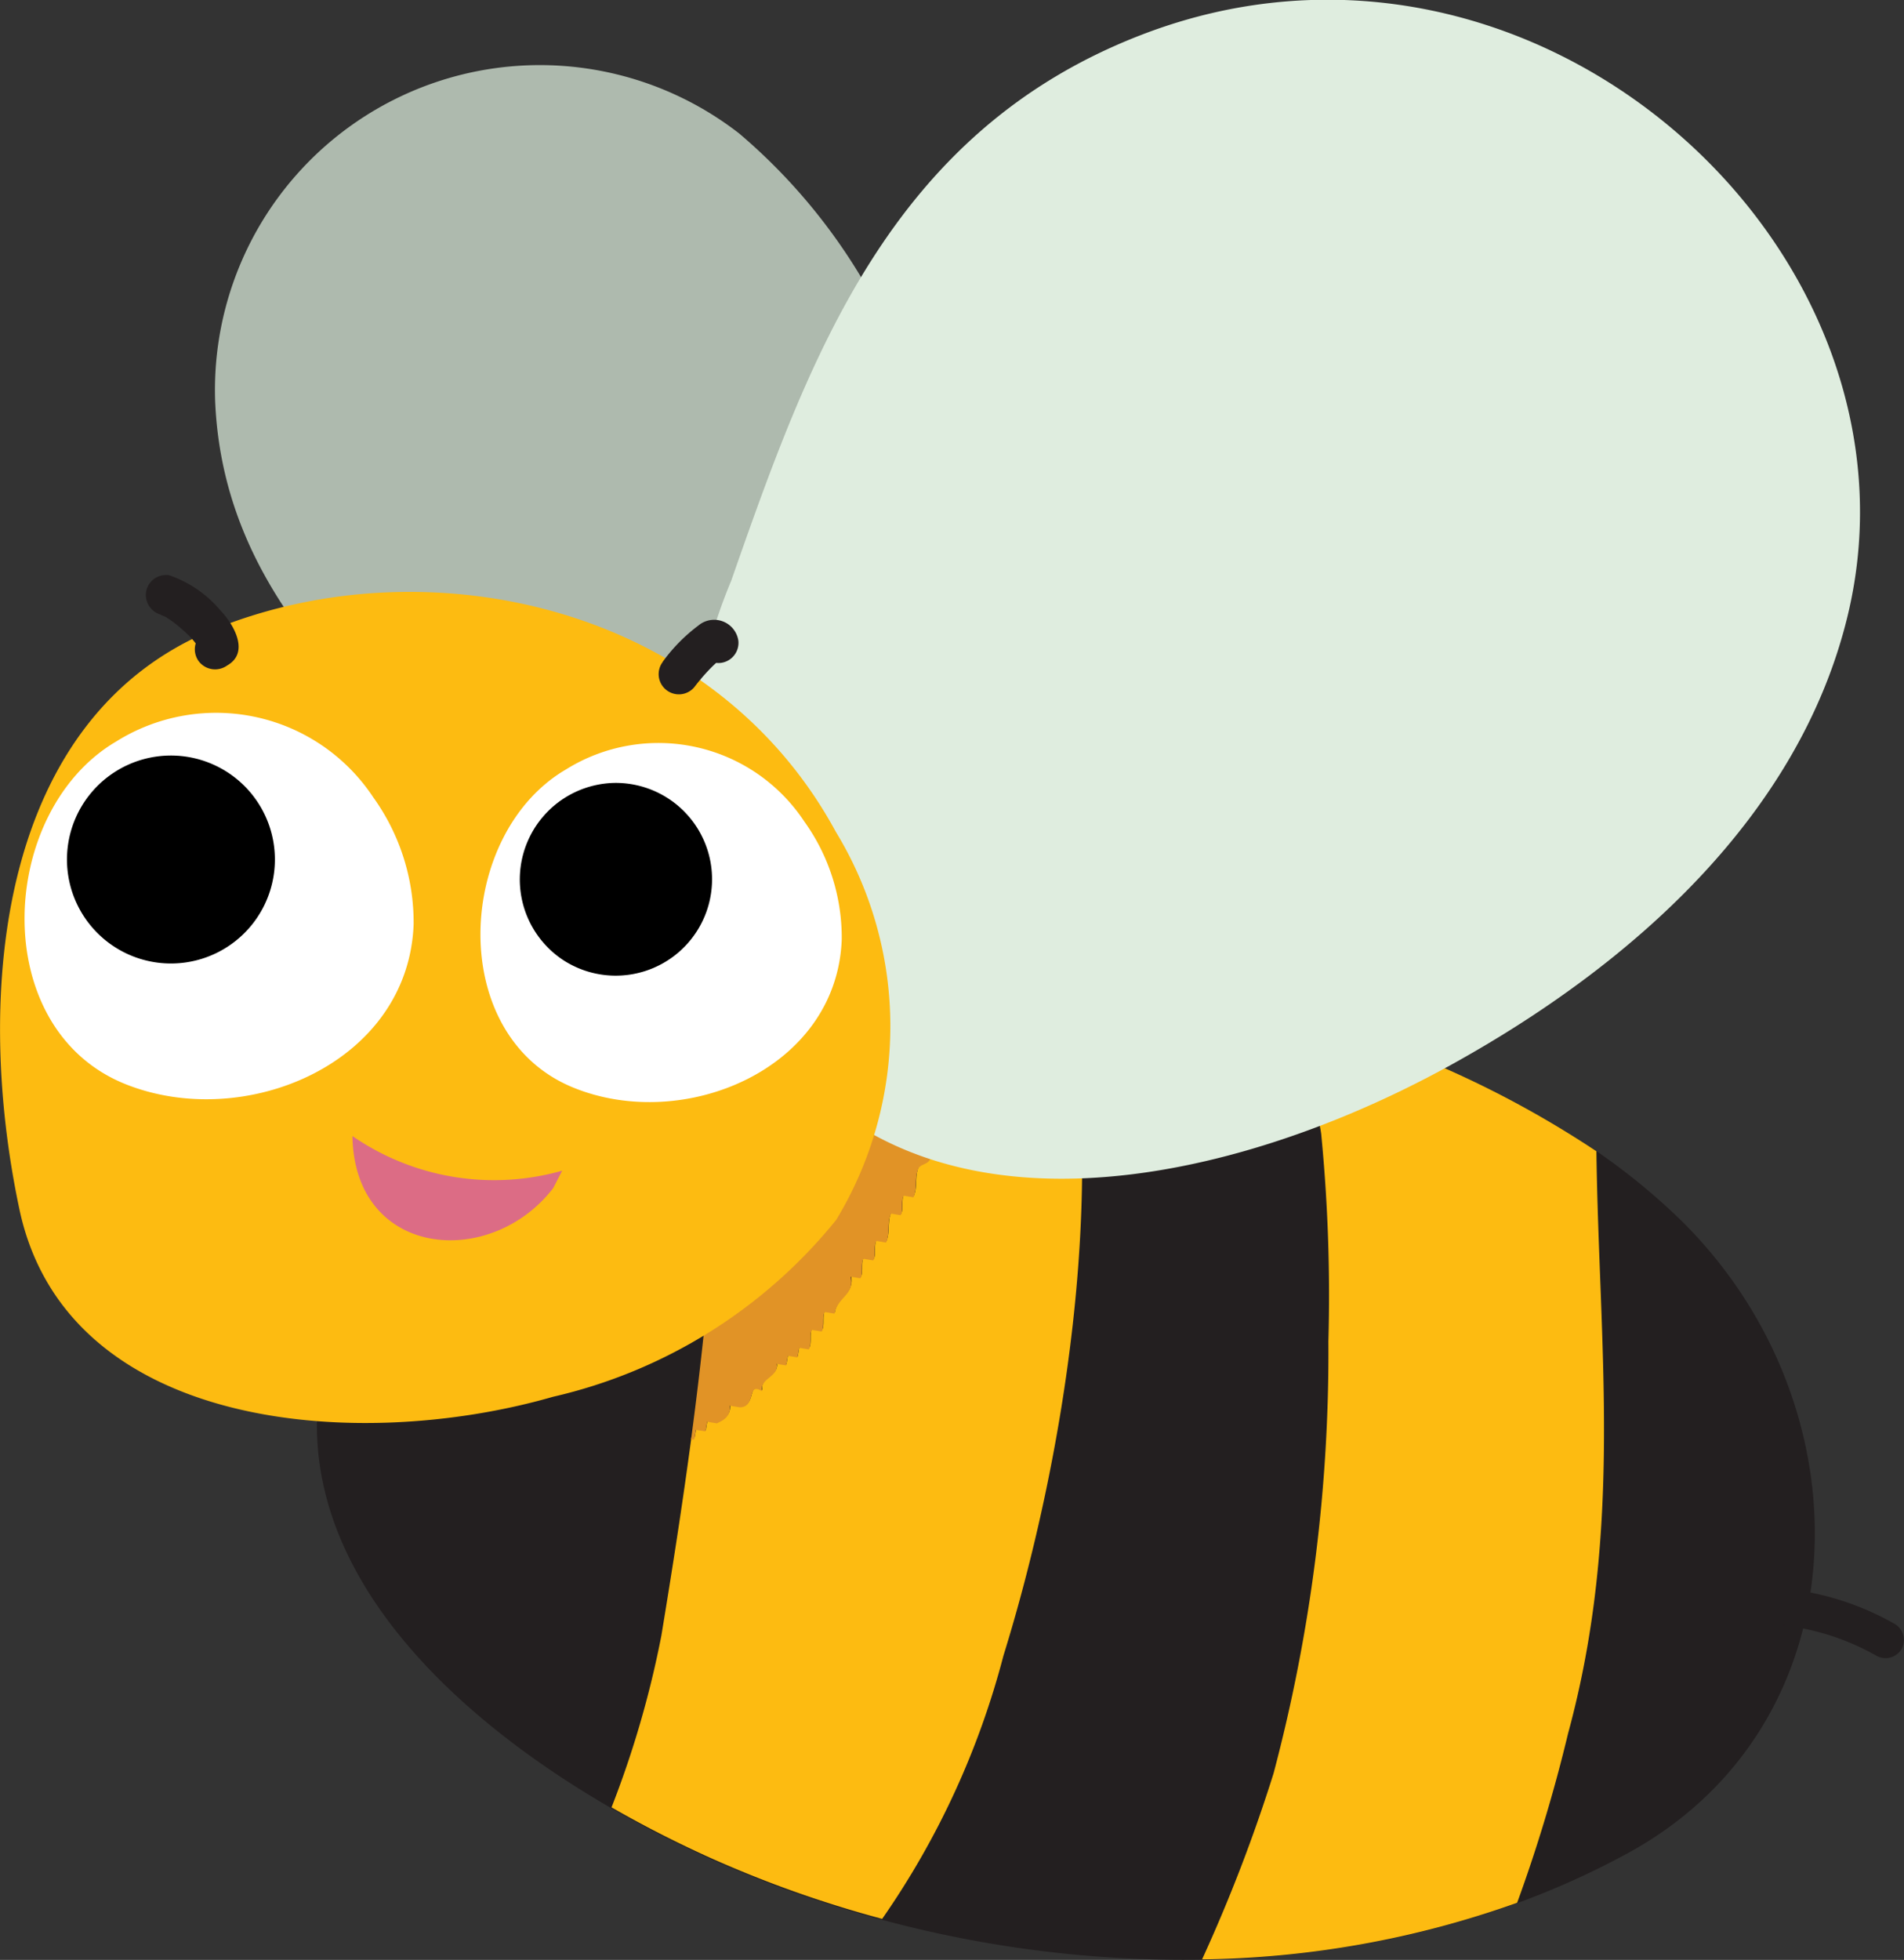 <svg xmlns="http://www.w3.org/2000/svg" width="29.304" height="30.158" viewBox="0 0 29.304 30.158"><rect x="0" y="0" width="29.304" height="30.158" fill="#333333" stroke="none"/><defs><style>.a{fill:#231f20;}.b{fill:#fdbb11;}.c{fill:#e19326;}.d{fill:#aebaae;}.e{fill:#dfeddf;}.f{fill:#fff;}.g{fill:#dc6c85;}</style></defs><g transform="translate(0 0)"><path class="a" d="M625.909,225.524c.486.28.979.531,1.465.752a17.538,17.538,0,0,0,2.7.964,17.854,17.854,0,0,0,4.93.613,14.924,14.924,0,0,0,4.849-.871,12.5,12.5,0,0,0,1.7-.768c3.423-1.87,3.7-6.295,1.315-9.192a6.914,6.914,0,0,0-.592-.635,9.954,9.954,0,0,0-1.2-.97,15.535,15.535,0,0,0-4.725-2.106,18.838,18.838,0,0,0-3.465-.6,15.343,15.343,0,0,0-1.864-.033,15.149,15.149,0,0,0-3.643.6,9.2,9.2,0,0,0-4.672,2.969C619.567,220.243,622.532,223.574,625.909,225.524Z" transform="translate(-616.498 -197.699)"/><path class="b" d="M646.676,218.8a25.268,25.268,0,0,1-.844,6.649,24.447,24.447,0,0,1-1.1,2.862,14.924,14.924,0,0,0,4.849-.871,23.792,23.792,0,0,0,.784-2.606c.854-3.138.474-5.974.436-8.958a15.534,15.534,0,0,0-4.725-2.106c.119.635.426,1.376.489,1.838A25.578,25.578,0,0,1,646.676,218.8Z" transform="translate(-626.231 -198.161)"/><path class="b" d="M630.452,219.683l.148.024.025-.149.149.025c.124-.055.211-.117.2-.272l.149.025c.266.006.106-.4.347-.247-.043-.2.267-.223.223-.421l.148.024.025-.148.149.024.025-.148.148.024c.05-.068,0-.229.05-.3l.148.025c.05-.068,0-.229.05-.3l.149.025c.043-.26.316-.291.248-.569l.149.025c.049-.068,0-.229.049-.3l.149.025c.05-.068,0-.229.05-.3l.148.025c.062-.142.013-.3.075-.446l.149.025c.05-.068,0-.229.05-.3l.148.025c.062-.143.013-.3.075-.446.05-.068.124-.055.173-.124a2.26,2.26,0,0,0,.149-.433,9.866,9.866,0,0,0,.5-2.448c.461-.007.939.008,1.426.046.675,3.3-.025,7.521-.942,10.476a12.675,12.675,0,0,1-1.867,4.051,17.532,17.532,0,0,1-2.7-.964c-.485-.221-.979-.472-1.465-.752a15.259,15.259,0,0,0,.767-2.643c.167-1.011.326-2.029.462-3.048l.049,0Z" transform="translate(-619.737 -197.699)"/><path class="c" d="M631.49,213.287a15.149,15.149,0,0,1,3.643-.6c.144-.007.291-.011.438-.013a9.852,9.852,0,0,1-.5,2.448,2.252,2.252,0,0,1-.149.433c-.05.068-.124.056-.173.124-.062.142-.013.3-.075.446l-.148-.025c-.05.068,0,.229-.05.3l-.149-.025c-.062.142-.012.3-.075.446l-.148-.025c-.05.068,0,.229-.05.3l-.149-.025c-.049.068,0,.229-.049.3l-.149-.025c.068.278-.2.309-.248.569l-.149-.025c-.05.068,0,.229-.05.3l-.148-.025c-.05.068,0,.229-.05.3l-.148-.025-.025.148-.149-.024-.025.148-.148-.024c.043.2-.267.222-.224.421-.241-.155-.081.254-.347.247l-.149-.025c.012.155-.075.217-.2.272l-.149-.025-.025.149-.148-.024-.025.148-.049,0c.151-1.131.274-2.262.345-3.387C631.655,215.6,631.454,214.374,631.49,213.287Z" transform="translate(-620.615 -197.701)"/><path class="d" d="M625.818,201.895c3.973.536,4.552-3.342,4.016-6.381a8.915,8.915,0,0,0-3.079-5.717,5,5,0,0,0-8.067,4.112c.115,2.8,2.064,4.561,4,6.28A6.3,6.3,0,0,0,625.818,201.895Z" transform="translate(-615.377 -187.742)"/><path class="e" d="M631.413,201c1.75,5.632,7.567,4.568,11.5,2.394,2.778-1.534,5.349-3.82,6.1-6.892,1.38-5.644-4.813-11.292-10.864-8.958-3.871,1.493-5.114,4.968-6.314,8.4A8.247,8.247,0,0,0,631.413,201Z" transform="translate(-620.581 -187.008)"/><g transform="translate(0 8.847)"><path class="b" d="M616.314,203.194c-3.317,1.341-3.71,5.582-3,8.928.722,3.4,5.192,3.754,8.213,2.884a7.865,7.865,0,0,0,4.357-2.721,5.748,5.748,0,0,0-.006-5.974C623.988,202.826,619.6,201.864,616.314,203.194Z" transform="translate(-613.015 -202.36)"/><g transform="translate(7.394 2.592)"><path class="f" d="M631.252,209.634c-.074,1.992-2.423,2.976-4.13,2.28-1.966-.8-1.808-3.9-.121-4.892a2.691,2.691,0,0,1,3.677.8A3.063,3.063,0,0,1,631.252,209.634Z" transform="translate(-625.691 -206.617)"/><path d="M627.423,210.4a1.486,1.486,0,0,1,.774-2.743,1.483,1.483,0,1,1-.774,2.743Z" transform="translate(-626.123 -207.049)"/><path d="M627.8,209.389a.546.546,0,0,1-.318-.974.512.512,0,0,1,.852.29A.572.572,0,0,1,627.8,209.389Z" transform="translate(-626.35 -207.315)"/></g><g transform="translate(0.378 2.126)"><path class="f" d="M619.651,209.067c-.08,2.145-2.609,3.2-4.448,2.455-2.117-.863-1.947-4.2-.13-5.267a2.9,2.9,0,0,1,3.959.862A3.3,3.3,0,0,1,619.651,209.067Z" transform="translate(-613.663 -205.818)"/><path d="M615.528,209.89a1.6,1.6,0,0,1,.833-2.953,1.6,1.6,0,1,1-.833,2.953Z" transform="translate(-614.129 -206.284)"/><path d="M615.937,208.8a.588.588,0,0,1-.343-1.049.552.552,0,0,1,.918.313A.615.615,0,0,1,615.937,208.8Z" transform="translate(-614.373 -206.571)"/></g><path class="a" d="M630.45,204.008a2.6,2.6,0,0,1,.548-.557.377.377,0,0,1,.616.233.311.311,0,0,1-.275.342.316.316,0,0,1-.343-.275l.089.163.145.065a.265.265,0,0,0,.107-.011c.039-.023.042-.025.01,0a1.013,1.013,0,0,0-.127.106,3.021,3.021,0,0,0-.285.326.311.311,0,0,1-.485-.389Z" transform="translate(-620.25 -202.672)"/><path class="a" d="M617.754,203.072q.1-.06-.076.139a.161.161,0,0,0,0,.089c-.014-.03-.012-.029.005,0-.01-.016-.021-.033-.033-.049a1.1,1.1,0,0,0-.16-.18,2.413,2.413,0,0,0-.234-.195c-.01-.007-.11-.071-.072-.049-.023-.013-.147-.058-.058-.035a.316.316,0,0,1-.257-.356.311.311,0,0,1,.356-.257,1.785,1.785,0,0,1,.791.544c.193.2.459.642.1.845a.317.317,0,0,1-.435-.064.311.311,0,0,1,.064-.435Z" transform="translate(-614.621 -202.174)"/><path class="g" d="M625.543,217.508a3.841,3.841,0,0,1-3.229-.533c.031,1.877,2.125,2.057,3.091.8" transform="translate(-616.89 -208.341)"/></g></g><path class="a" d="M660.876,229.948a3.76,3.76,0,0,0-2.056-.5c-.363.009-.422-.553-.058-.562a4.316,4.316,0,0,1,2.353.548.289.289,0,0,1,.137.375.284.284,0,0,1-.376.137Z" transform="translate(-631.974 -204.457)"/></svg>